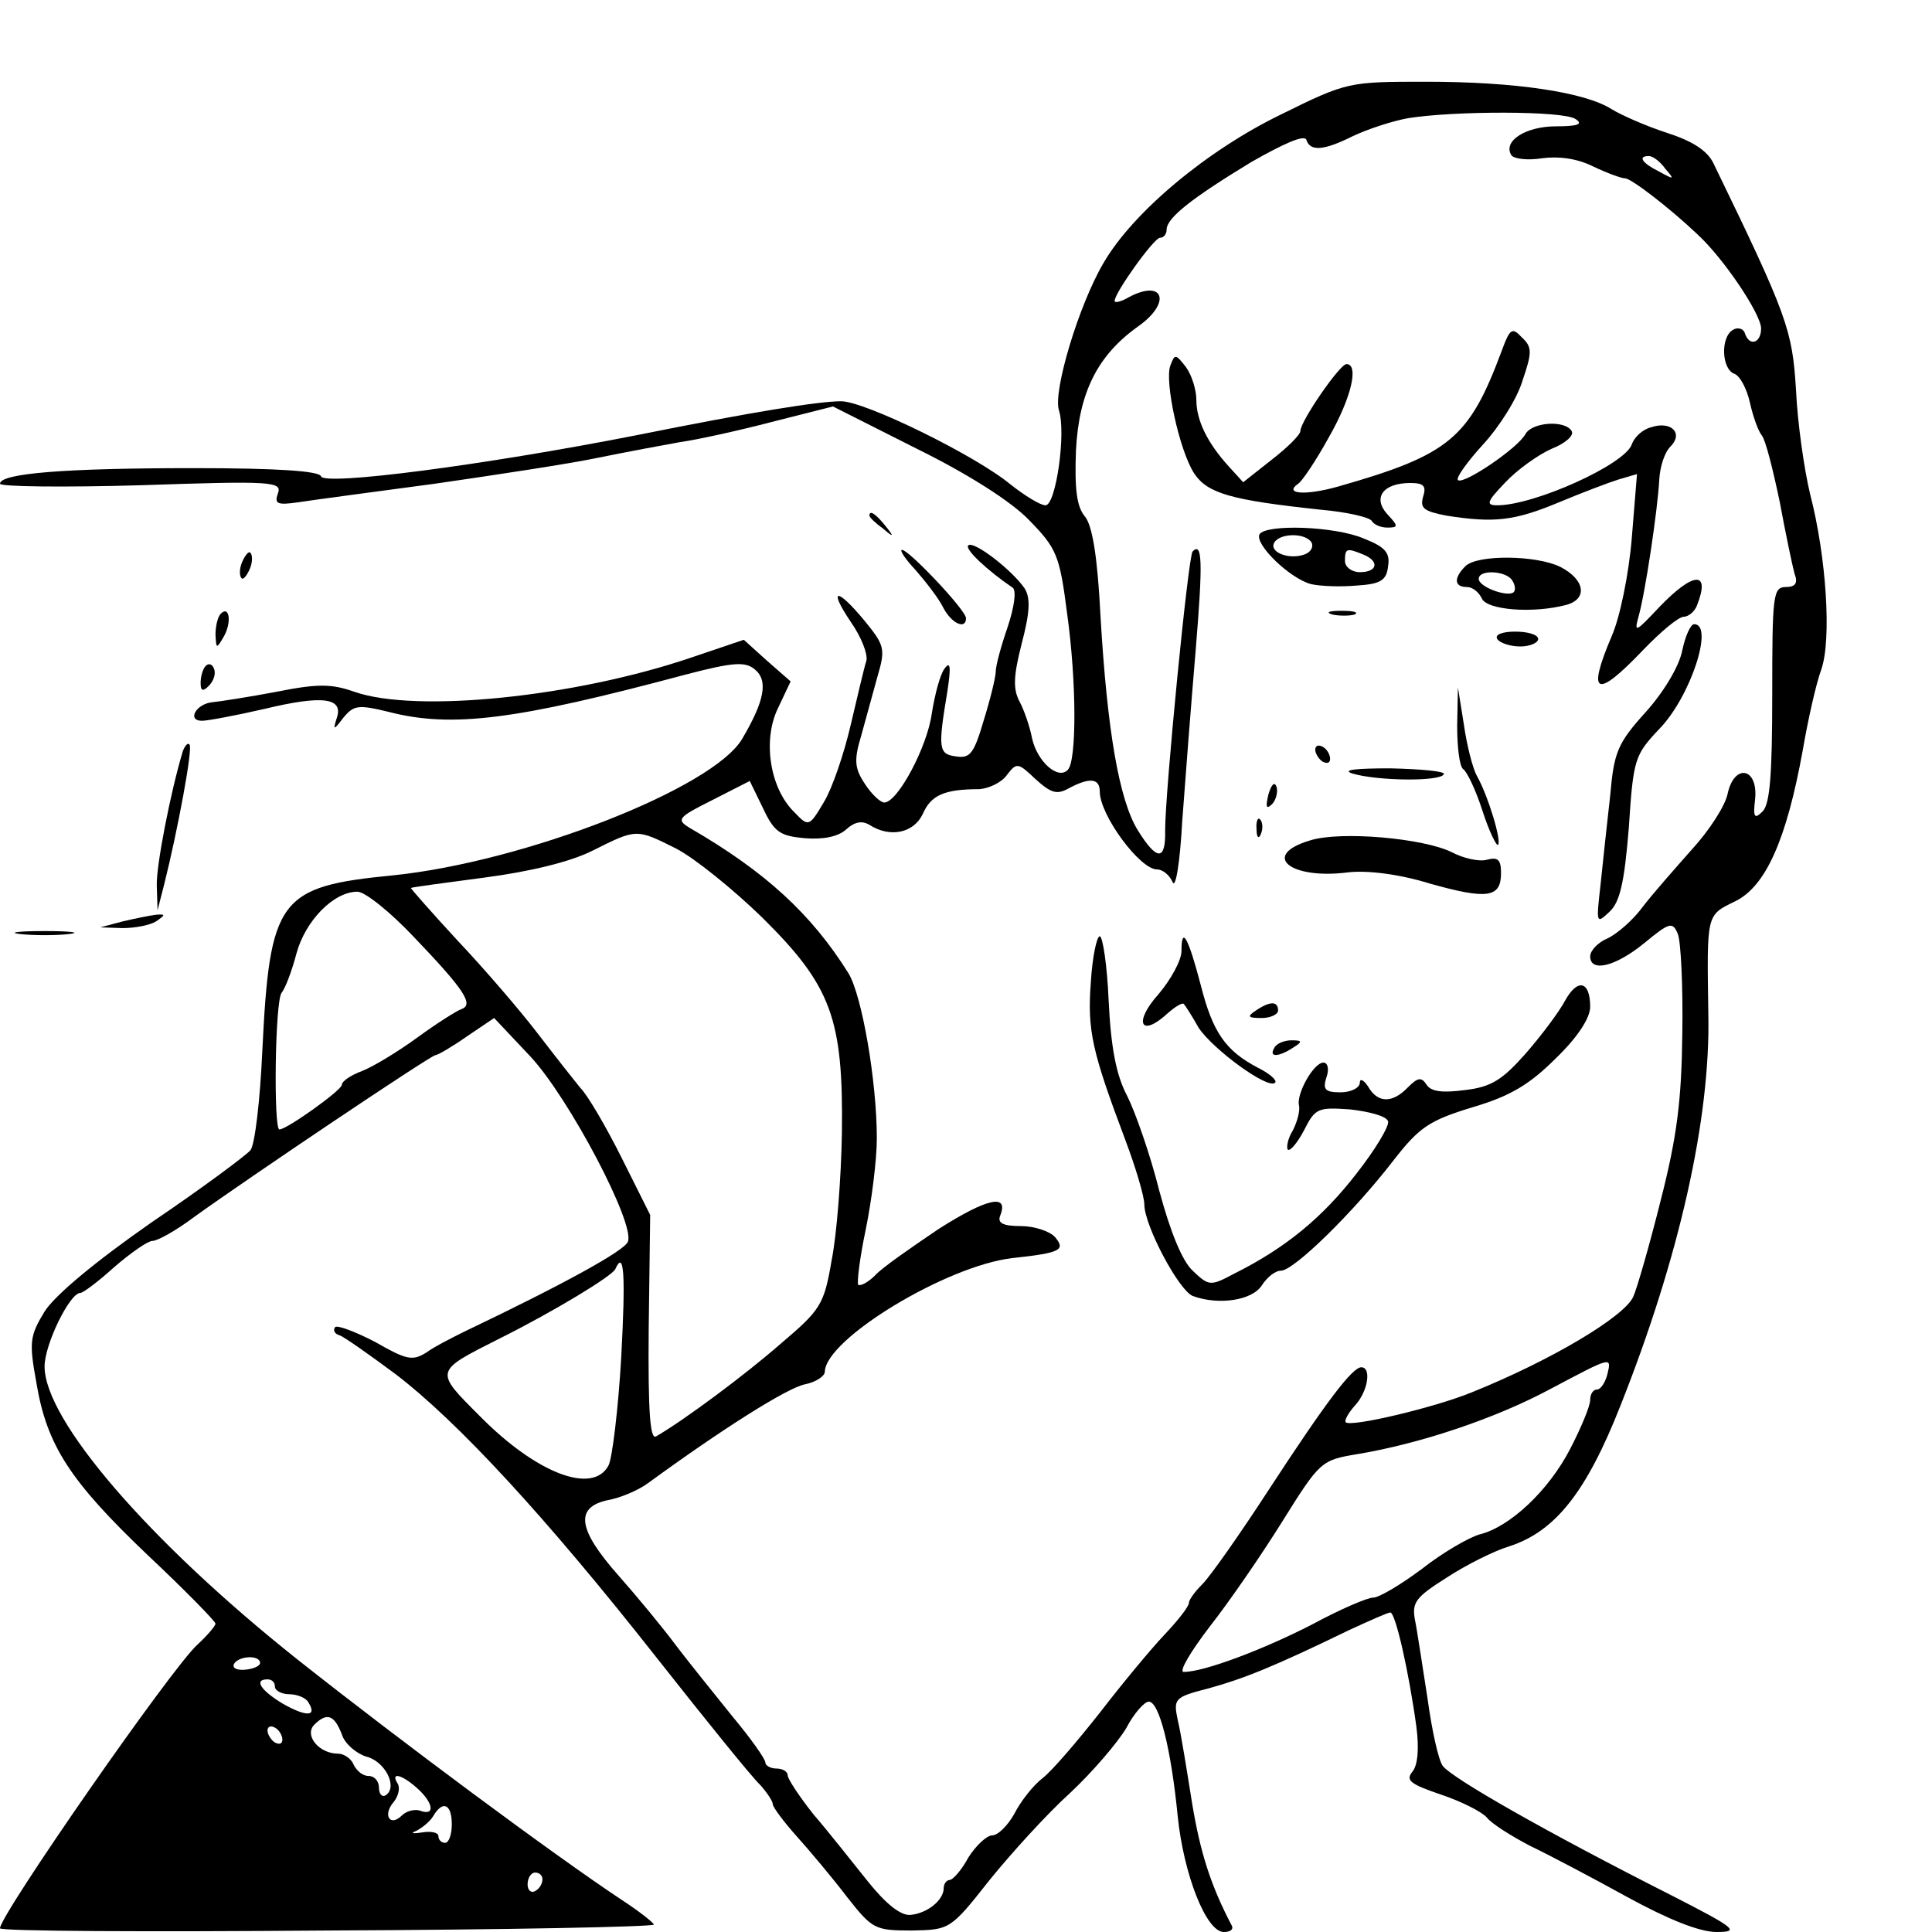 <?xml version="1.0" standalone="no"?>
<!DOCTYPE svg PUBLIC "-//W3C//DTD SVG 20010904//EN"
 "http://www.w3.org/TR/2001/REC-SVG-20010904/DTD/svg10.dtd">
<svg version="1.0" xmlns="http://www.w3.org/2000/svg"
 width="260pt" height="260pt" viewBox="0 0 260 260"
 preserveAspectRatio="xMidYMid meet">
<g transform="translate(0,260) scale(0.1,-0.1)"
fill="#000000" stroke="none">
<path d="M1724 2446 c-99 -48 -199 -131 -239 -200 -33 -56 -68 -172 -60 -198
10 -30 -4 -128 -18 -128 -7 0 -28 13 -47 28 -47 39 -196 112 -228 112 -30 0
-118 -14 -277 -46 -204 -40 -419 -68 -423 -55 -2 7 -57 11 -171 11 -174 0
-261 -7 -261 -21 0 -4 86 -5 190 -2 176 6 190 5 184 -11 -5 -14 -1 -16 27 -12
19 3 102 14 184 25 83 12 182 27 220 35 39 8 88 17 110 21 22 3 77 15 123 27
l83 21 113 -57 c69 -34 127 -71 151 -96 37 -38 41 -47 51 -125 13 -93 13 -199
1 -211 -13 -14 -41 11 -48 42 -3 16 -11 39 -17 50 -9 17 -8 35 3 78 11 42 12
61 4 74 -17 25 -69 65 -76 58 -5 -5 26 -34 60 -57 5 -4 2 -26 -7 -53 -9 -26
-16 -52 -16 -60 0 -7 -7 -36 -16 -65 -13 -44 -18 -52 -37 -49 -24 3 -25 10
-12 88 5 33 4 41 -4 30 -6 -8 -13 -35 -17 -60 -6 -45 -46 -120 -64 -120 -5 0
-17 11 -26 25 -14 21 -15 32 -5 65 6 22 16 58 22 80 11 37 9 42 -17 74 -38 46
-50 45 -19 -1 14 -20 23 -43 21 -52 -3 -9 -12 -48 -21 -86 -9 -39 -25 -86 -36
-104 -20 -34 -21 -34 -40 -14 -33 32 -43 97 -22 140 l17 36 -32 28 -31 28 -71
-24 c-156 -53 -370 -75 -453 -46 -31 11 -50 11 -105 0 -37 -7 -76 -13 -86 -14
-22 -2 -35 -25 -14 -25 7 0 45 7 84 16 79 19 107 15 97 -13 -5 -16 -4 -16 9 1
14 17 20 18 61 8 85 -22 171 -11 399 50 65 17 81 18 94 7 18 -15 13 -42 -17
-93 -39 -67 -294 -166 -470 -184 -154 -15 -166 -31 -176 -237 -3 -66 -10 -126
-16 -133 -6 -7 -65 -51 -133 -97 -76 -53 -130 -98 -144 -120 -20 -33 -21 -41
-11 -96 14 -84 45 -132 150 -232 50 -47 91 -89 91 -92 0 -3 -11 -16 -24 -28
-34 -30 -266 -364 -266 -382 0 -4 198 -5 440 -3 242 1 440 5 440 8 -1 3 -20
18 -43 33 -92 61 -298 214 -437 324 -200 159 -340 322 -340 394 0 30 34 99 48
99 4 0 25 16 46 35 22 19 45 35 51 35 7 0 32 14 56 32 72 52 319 218 325 218
3 0 22 11 42 25 l37 25 49 -52 c52 -56 141 -225 131 -249 -4 -12 -88 -58 -220
-121 -16 -8 -40 -20 -51 -28 -19 -12 -27 -10 -69 14 -27 14 -51 23 -54 20 -3
-4 -1 -9 6 -11 6 -2 40 -26 75 -52 84 -64 203 -193 351 -381 67 -85 130 -163
140 -172 9 -10 17 -22 17 -26 0 -4 15 -24 32 -43 18 -20 49 -57 68 -82 34 -43
37 -45 87 -45 51 1 52 1 104 67 29 36 78 90 109 118 31 29 65 69 76 88 10 19
24 35 30 35 14 0 30 -63 39 -155 8 -77 38 -155 62 -155 8 0 13 3 11 8 -29 55
-43 100 -54 167 -7 44 -15 94 -19 110 -6 29 -5 31 42 43 47 13 87 29 188 78
28 13 53 24 56 24 7 0 25 -80 35 -153 4 -30 2 -52 -5 -61 -10 -12 -3 -17 38
-31 27 -9 55 -23 62 -31 6 -8 33 -25 58 -38 25 -12 84 -43 131 -69 55 -30 97
-47 120 -47 32 0 26 5 -60 49 -170 86 -294 157 -308 174 -6 7 -15 48 -21 92
-7 44 -14 92 -17 106 -4 23 2 30 43 56 26 17 64 36 84 42 62 20 104 73 150
190 79 199 121 386 118 526 -2 136 -3 133 36 152 41 20 69 82 91 203 7 41 18
90 25 109 14 40 7 151 -15 236 -8 33 -17 96 -19 140 -5 81 -11 99 -111 305 -8
17 -28 30 -62 41 -28 9 -62 24 -75 32 -36 23 -130 37 -249 37 -105 0 -107 0
-196 -44z m396 -6 c11 -7 4 -10 -26 -10 -41 0 -72 -20 -60 -39 4 -5 22 -7 41
-4 22 3 47 0 69 -11 19 -9 38 -16 43 -16 8 0 59 -39 97 -75 36 -33 86 -108 86
-127 0 -20 -16 -25 -22 -6 -2 6 -10 8 -16 4 -17 -10 -15 -53 2 -59 8 -3 17
-21 21 -39 4 -18 11 -38 16 -44 5 -6 15 -46 24 -89 8 -43 17 -86 20 -97 5 -13
1 -18 -12 -18 -17 0 -18 -12 -18 -144 0 -108 -3 -148 -13 -158 -11 -11 -13 -8
-10 17 4 42 -28 48 -37 7 -3 -16 -25 -50 -48 -75 -23 -26 -53 -60 -66 -77 -13
-18 -35 -37 -48 -43 -12 -5 -23 -16 -23 -24 0 -22 34 -14 73 18 34 28 38 29
45 12 4 -10 7 -70 6 -133 -1 -90 -7 -139 -29 -225 -15 -60 -32 -119 -37 -130
-12 -27 -111 -86 -218 -129 -49 -20 -162 -47 -169 -40 -2 2 3 12 12 22 18 19
23 52 9 52 -12 0 -47 -46 -124 -164 -39 -60 -79 -117 -90 -128 -10 -10 -18
-21 -18 -25 0 -5 -15 -24 -33 -43 -18 -19 -57 -66 -87 -105 -30 -38 -64 -78
-77 -88 -13 -10 -30 -32 -38 -48 -9 -16 -22 -29 -30 -29 -7 0 -22 -14 -32 -30
-9 -17 -21 -30 -25 -30 -4 0 -8 -5 -8 -11 0 -16 -22 -34 -45 -36 -13 -1 -33
15 -57 45 -21 26 -53 67 -73 90 -19 24 -35 48 -35 53 0 5 -7 9 -15 9 -8 0 -15
4 -15 8 0 5 -20 33 -45 63 -24 30 -59 73 -77 97 -18 24 -52 65 -75 91 -55 62
-60 92 -16 102 18 3 43 14 55 23 100 73 187 128 211 133 15 3 27 11 27 17 1
44 164 143 253 153 65 7 71 11 57 28 -7 8 -28 15 -46 15 -24 0 -32 4 -28 14
12 30 -17 24 -83 -18 -37 -25 -76 -52 -85 -62 -10 -10 -20 -15 -23 -13 -2 3 2
36 10 74 8 39 15 94 15 123 0 77 -20 192 -38 222 -50 80 -112 137 -214 196
-18 11 -16 14 30 37 l51 26 18 -37 c15 -32 23 -37 56 -40 25 -2 45 2 56 12 11
10 21 12 31 6 28 -18 60 -11 72 15 11 25 29 33 76 33 13 1 30 9 37 19 13 17
15 17 38 -5 21 -19 29 -22 45 -13 28 15 42 14 42 -4 0 -32 54 -105 77 -105 8
0 17 -8 21 -17 4 -10 10 26 13 82 4 55 12 158 18 229 10 121 9 147 -4 134 -6
-6 -37 -324 -37 -375 1 -42 -11 -42 -37 0 -25 41 -41 134 -50 288 -4 80 -11
122 -21 134 -11 13 -14 37 -12 89 4 78 29 128 84 167 45 32 34 64 -13 39 -10
-6 -19 -8 -19 -5 0 11 53 85 61 85 5 0 9 5 9 11 0 16 35 43 114 91 44 25 71
37 74 30 5 -16 23 -15 63 5 19 9 52 20 74 24 63 10 208 10 225 -1z m121 -67
c13 -15 12 -15 -8 -4 -24 12 -29 21 -14 21 5 0 15 -7 22 -17z m-1331 -915 c25
-13 77 -55 116 -93 93 -92 109 -136 107 -290 -1 -60 -7 -138 -14 -172 -10 -59
-15 -66 -68 -111 -48 -42 -130 -103 -168 -125 -8 -5 -11 31 -10 145 l2 153
-38 76 c-21 42 -46 85 -56 95 -9 11 -35 44 -58 74 -23 30 -71 86 -107 124 -36
39 -64 71 -63 71 1 1 46 7 99 14 61 8 115 21 145 36 60 30 59 30 113 3z m-353
-119 c68 -71 81 -91 64 -97 -6 -2 -33 -19 -59 -38 -26 -19 -59 -39 -74 -45
-16 -6 -28 -14 -28 -19 0 -7 -74 -60 -84 -60 -8 0 -6 173 3 184 5 6 14 30 20
53 12 44 50 83 82 83 10 0 44 -27 76 -61z m279 -566 c-4 -69 -12 -135 -17
-145 -21 -40 -97 -11 -173 66 -62 62 -62 60 27 105 74 37 151 84 155 93 12 27
14 -7 8 -119z m1327 -23 c-3 -11 -9 -20 -14 -20 -5 0 -9 -6 -9 -14 0 -8 -12
-37 -27 -66 -29 -56 -81 -105 -122 -115 -14 -4 -49 -24 -77 -46 -28 -21 -58
-39 -66 -39 -8 0 -45 -16 -82 -36 -64 -33 -145 -64 -173 -64 -7 0 9 27 35 61
26 33 70 97 98 142 50 80 52 82 100 90 85 14 186 48 259 87 85 45 84 45 78 20z
m-1813 -388 c0 -4 -9 -8 -20 -9 -11 -1 -18 2 -15 8 7 11 35 12 35 1z m20 -32
c0 -5 9 -10 19 -10 11 0 23 -5 26 -11 12 -19 -2 -20 -34 -2 -30 18 -40 33 -21
33 6 0 10 -4 10 -10z m90 -64 c4 -13 20 -26 33 -30 25 -6 43 -41 26 -52 -5 -3
-9 2 -9 10 0 9 -6 16 -14 16 -8 0 -16 7 -20 15 -3 8 -13 15 -21 15 -26 0 -46
25 -32 39 17 17 27 13 37 -13z m-80 -7 c0 -6 -4 -7 -10 -4 -5 3 -10 11 -10 16
0 6 5 7 10 4 6 -3 10 -11 10 -16z m182 -66 c21 -19 24 -37 4 -30 -7 3 -19 0
-25 -6 -16 -16 -26 0 -12 17 7 8 10 20 6 26 -10 16 6 12 27 -7z m46 -48 c0
-14 -4 -25 -9 -25 -5 0 -9 4 -9 9 0 5 -10 7 -22 5 -13 -2 -16 -1 -8 2 8 4 19
13 23 20 13 22 25 16 25 -11z m122 -74 c0 -6 -4 -13 -10 -16 -5 -3 -10 1 -10
9 0 9 5 16 10 16 6 0 10 -4 10 -9z"/>
<path d="M2021 2128 c-44 -118 -70 -140 -221 -183 -43 -12 -73 -10 -53 4 5 3
24 31 41 62 31 54 41 99 24 99 -9 0 -62 -77 -62 -90 0 -5 -17 -22 -39 -39
l-38 -30 -20 22 c-28 31 -43 61 -43 89 0 13 -6 33 -14 44 -14 18 -15 18 -21 2
-8 -21 12 -114 32 -145 18 -27 49 -36 171 -49 34 -3 65 -10 68 -15 3 -5 12 -9
21 -9 15 0 15 2 0 18 -20 22 -6 42 31 42 18 0 22 -4 17 -19 -4 -15 1 -19 32
-25 64 -10 91 -7 151 18 31 13 68 27 81 31 l24 7 -7 -86 c-4 -49 -16 -107 -27
-132 -34 -80 -21 -85 42 -19 24 25 48 45 55 45 6 0 15 7 18 16 18 46 -5 45
-51 -3 -32 -34 -34 -35 -28 -13 9 31 26 145 28 185 1 17 7 36 15 44 18 18 1
35 -26 26 -12 -3 -23 -14 -26 -23 -9 -27 -131 -82 -181 -82 -16 0 -14 5 11 31
16 17 44 37 62 45 18 7 31 18 27 24 -9 15 -53 12 -62 -4 -10 -19 -84 -69 -91
-62 -3 3 13 25 34 48 22 24 46 62 53 86 13 38 13 45 -1 58 -13 14 -16 12 -27
-18z"/>
<path d="M1695 1881 c-7 -13 40 -59 69 -67 13 -3 40 -4 62 -2 32 2 40 7 42 26
3 18 -4 26 -32 37 -39 17 -132 20 -141 6z m70 -11 c3 -6 -1 -13 -9 -16 -21 -8
-49 3 -41 16 8 13 42 13 50 0z m69 -16 c23 -9 20 -24 -4 -24 -11 0 -20 7 -20
15 0 17 2 18 24 9z"/>
<path d="M1972 1838 c-16 -16 -15 -28 2 -28 8 0 16 -7 20 -15 6 -16 69 -21
114 -9 29 8 25 34 -8 51 -32 16 -112 17 -128 1z m63 -19 c4 -6 5 -13 2 -16 -8
-7 -47 7 -47 18 0 13 37 11 45 -2z"/>
<path d="M1793 1773 c9 -2 23 -2 30 0 6 3 -1 5 -18 5 -16 0 -22 -2 -12 -5z"/>
<path d="M2264 1725 c-4 -21 -24 -55 -49 -83 -38 -42 -43 -54 -48 -112 -4 -36
-10 -90 -13 -120 -6 -53 -6 -54 12 -37 14 13 20 39 26 113 6 93 8 98 41 133
42 43 74 141 47 141 -5 0 -12 -16 -16 -35z"/>
<path d="M2015 1740 c3 -5 17 -10 31 -10 13 0 24 5 24 10 0 6 -14 10 -31 10
-17 0 -28 -4 -24 -10z"/>
<path d="M1961 1623 c0 -28 3 -54 8 -58 5 -3 17 -28 26 -56 9 -28 19 -48 21
-46 5 5 -13 65 -28 92 -6 10 -14 42 -18 70 l-8 50 -1 -52z"/>
<path d="M1770 1591 c0 -5 5 -13 10 -16 6 -3 10 -2 10 4 0 5 -4 13 -10 16 -5
3 -10 2 -10 -4z"/>
<path d="M1820 1559 c34 -10 118 -11 123 -1 3 4 -30 7 -72 8 -46 0 -66 -2 -51
-7z"/>
<path d="M1707 1531 c-4 -17 -3 -21 5 -13 5 5 8 16 6 23 -3 8 -7 3 -11 -10z"/>
<path d="M1691 1484 c0 -11 3 -14 6 -6 3 7 2 16 -1 19 -3 4 -6 -2 -5 -13z"/>
<path d="M1763 1469 c-67 -20 -27 -53 51 -43 25 3 68 -2 110 -15 78 -22 96
-19 96 14 0 18 -4 22 -19 18 -10 -3 -32 2 -47 10 -38 19 -150 29 -191 16z"/>
<path d="M1468 1278 c-5 -65 2 -94 46 -211 14 -37 26 -77 26 -88 0 -28 46
-115 65 -123 35 -13 80 -6 93 14 7 11 18 20 26 20 17 0 97 78 151 148 35 45
48 54 107 72 51 15 77 31 112 66 29 28 46 54 46 69 0 35 -17 39 -34 8 -8 -15
-32 -47 -53 -71 -31 -35 -46 -45 -82 -49 -30 -4 -45 -2 -51 7 -7 11 -12 10
-25 -3 -21 -22 -41 -22 -54 1 -6 9 -11 11 -11 5 0 -7 -12 -13 -26 -13 -21 0
-24 4 -19 20 4 11 2 20 -4 20 -13 0 -36 -41 -33 -57 2 -7 -2 -22 -8 -34 -7
-11 -9 -23 -7 -26 3 -3 13 9 22 26 15 30 19 31 62 28 26 -3 49 -9 51 -16 2 -6
-17 -38 -43 -71 -45 -58 -94 -99 -164 -134 -32 -17 -34 -17 -56 4 -14 13 -30
52 -45 108 -12 48 -32 105 -43 127 -15 28 -22 66 -25 128 -2 48 -8 87 -12 87
-4 0 -10 -28 -12 -62z"/>
<path d="M1590 1320 c0 -12 -14 -38 -31 -58 -34 -38 -24 -59 12 -26 10 9 20
15 22 13 2 -2 11 -16 20 -32 19 -29 94 -84 103 -74 3 3 -7 12 -23 20 -44 23
-61 48 -77 111 -17 65 -26 81 -26 46z"/>
<path d="M1690 1240 c-12 -8 -11 -10 8 -10 12 0 22 5 22 10 0 13 -11 13 -30 0z"/>
<path d="M1715 1190 c-8 -13 5 -13 25 0 13 8 13 10 -2 10 -9 0 -20 -4 -23 -10z"/>
<path d="M1170 1906 c0 -2 8 -10 18 -17 15 -13 16 -12 3 4 -13 16 -21 21 -21
13z"/>
<path d="M326 1844 c-4 -9 -4 -19 -1 -22 2 -3 7 3 11 12 4 9 4 19 1 22 -2 3
-7 -3 -11 -12z"/>
<path d="M1232 1833 c14 -16 31 -38 37 -50 11 -22 31 -31 31 -15 0 11 -77 92
-86 92 -4 0 4 -12 18 -27z"/>
<path d="M297 1774 c-4 -4 -7 -17 -7 -28 1 -19 1 -20 11 -3 11 19 8 43 -4 31z"/>
<path d="M277 1704 c-4 -4 -7 -14 -7 -23 0 -11 3 -12 11 -4 6 6 10 16 7 23 -2
6 -7 8 -11 4z"/>
<path d="M246 1589 c-16 -53 -36 -154 -35 -181 l1 -33 9 35 c18 72 39 184 34
188 -2 3 -6 -1 -9 -9z"/>
<path d="M165 1360 l-30 -8 30 -1 c17 0 37 4 45 9 13 9 13 10 0 9 -8 -1 -28
-5 -45 -9z"/>
<path d="M27 1343 c18 -2 48 -2 66 0 17 2 3 4 -33 4 -36 0 -50 -2 -33 -4z"/>
</g>
</svg>
